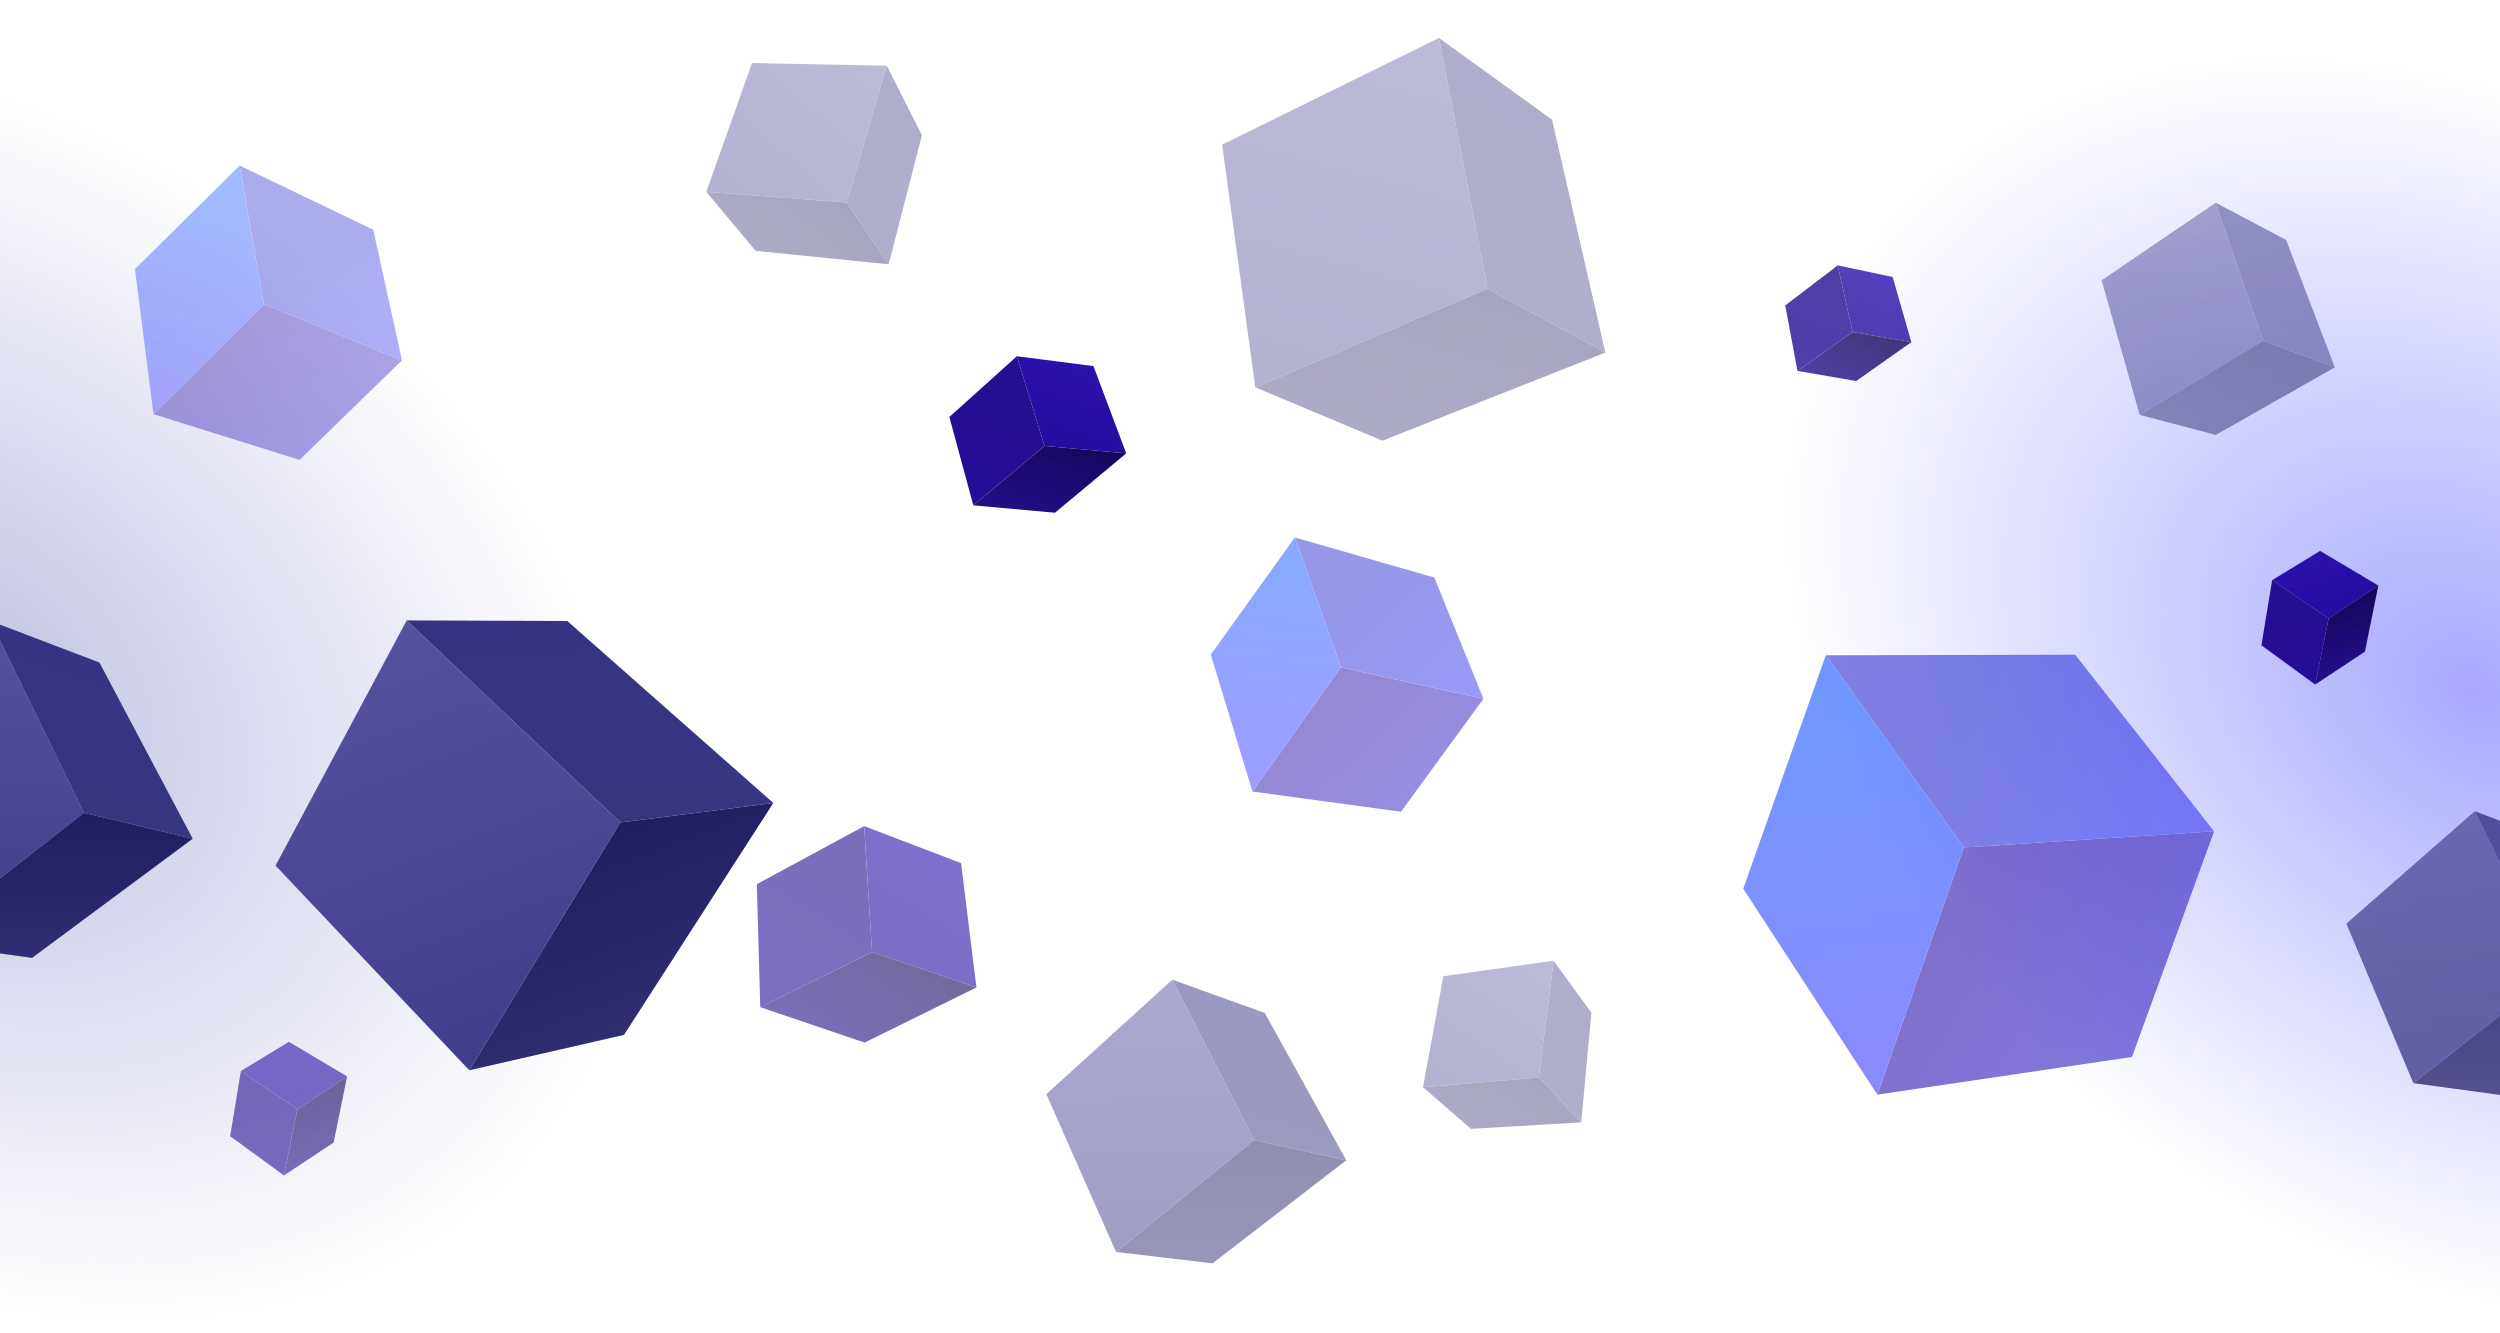 <svg width="1920" height="1024" viewBox="0 0 1920 1024" fill="none" xmlns="http://www.w3.org/2000/svg">
<g clip-path="url(#clip0_1_1186)">
<ellipse cx="1900.38" cy="529.756" rx="572.905" ry="428.497" transform="rotate(35.825 1900.38 529.756)" fill="url(#paint0_radial_1_1186)" fill-opacity="0.4"/>
<ellipse cx="-42.68" cy="529.756" rx="572.905" ry="428.497" transform="rotate(35.825 -42.68 529.756)" fill="url(#paint1_radial_1_1186)" fill-opacity="0.4"/>
<g opacity="0.4" filter="url(#filter0_f_1_1186)">
<path d="M1108.51 749.721L1193.2 737.81L1181.77 827.514L1092.84 834.975L1108.51 749.721Z" fill="url(#paint2_linear_1_1186)"/>
<path d="M1222.19 777.795L1193.2 737.81L1181.77 827.514L1214.37 861.982L1222.19 777.795Z" fill="url(#paint3_linear_1_1186)"/>
<path d="M1129.68 866.969L1092.84 834.975L1181.77 827.514L1214.37 861.982L1129.68 866.969Z" fill="url(#paint4_linear_1_1186)"/>
</g>
<g opacity="0.6" filter="url(#filter1_f_1_1186)">
<path d="M749.894 758.357L669.748 731.158L663.659 634.457L738.131 662.885L749.894 758.357Z" fill="url(#paint5_linear_1_1186)"/>
<path d="M749.894 758.357L669.747 731.157L583.87 773.516L664.017 800.715L749.894 758.357Z" fill="url(#paint6_linear_1_1186)"/>
<path d="M663.659 634.457L669.748 731.158L583.871 773.516L581.234 679.038L663.659 634.457Z" fill="url(#paint7_linear_1_1186)"/>
</g>
<g filter="url(#filter2_f_1_1186)">
<path d="M864.937 348.173L802.222 342.482L780.949 273.6L839.774 281.17L864.937 348.173Z" fill="url(#paint8_linear_1_1186)"/>
<path d="M864.937 348.173L802.222 342.482L747.497 388.101L810.212 393.792L864.937 348.173Z" fill="url(#paint9_linear_1_1186)"/>
<path d="M780.949 273.6L802.222 342.482L747.497 388.101L729.108 320.225L780.949 273.6Z" fill="url(#paint10_linear_1_1186)"/>
</g>
<g filter="url(#filter3_f_1_1186)">
<path d="M1826.58 449.7L1788.39 474.979L1745 445.548L1781.83 423.105L1826.58 449.7Z" fill="url(#paint11_linear_1_1186)"/>
<path d="M1826.58 449.7L1788.39 474.979L1778.06 525.752L1816.25 500.473L1826.58 449.7Z" fill="url(#paint12_linear_1_1186)"/>
<path d="M1745 445.548L1788.39 474.979L1778.06 525.751L1736.77 495.581L1745 445.548Z" fill="url(#paint13_linear_1_1186)"/>
</g>
<g opacity="0.6" filter="url(#filter4_f_1_1186)">
<path d="M266.576 826.7L228.388 851.979L185 822.548L221.834 800.105L266.576 826.7Z" fill="url(#paint14_linear_1_1186)"/>
<path d="M266.576 826.7L228.388 851.979L218.061 902.752L256.248 877.473L266.576 826.7Z" fill="url(#paint15_linear_1_1186)"/>
<path d="M185 822.548L228.389 851.979L218.061 902.751L176.767 872.581L185 822.548Z" fill="url(#paint16_linear_1_1186)"/>
</g>
<g opacity="0.8" filter="url(#filter5_f_1_1186)">
<path d="M1467.91 262.762L1422.78 254.98L1411.37 203.807L1453.57 212.724L1467.91 262.762Z" fill="url(#paint17_linear_1_1186)"/>
<path d="M1467.91 262.762L1422.78 254.979L1380.45 284.858L1425.58 292.64L1467.91 262.762Z" fill="url(#paint18_linear_1_1186)"/>
<path d="M1411.37 203.807L1422.78 254.979L1380.45 284.858L1371.07 234.582L1411.37 203.807Z" fill="url(#paint19_linear_1_1186)"/>
</g>
<g opacity="0.4" filter="url(#filter6_f_1_1186)">
<path d="M230.064 353.209L117.843 318.056L202.586 233.602L308.708 276.738L230.064 353.209Z" fill="url(#paint20_linear_1_1186)"/>
<path d="M286.685 176.471L184.033 127.136L202.585 233.602L308.708 276.738L286.685 176.471Z" fill="url(#paint21_linear_1_1186)"/>
<path d="M103.654 206.706L184.033 127.136L202.586 233.602L117.843 318.056L103.654 206.706Z" fill="url(#paint22_linear_1_1186)"/>
</g>
<g opacity="0.6" filter="url(#filter7_f_1_1186)">
<path d="M1637.36 811.734L1441.78 840.678L1508.22 650.823L1700.42 638.428L1637.36 811.734Z" fill="url(#paint23_linear_1_1186)"/>
<path d="M1593.69 502.794L1402.21 503.266L1508.22 650.823L1700.41 638.428L1593.69 502.794Z" fill="url(#paint24_linear_1_1186)"/>
<path d="M1338.8 682.533L1402.21 503.266L1508.22 650.823L1441.78 840.677L1338.8 682.533Z" fill="url(#paint25_linear_1_1186)"/>
</g>
<g opacity="0.5" filter="url(#filter8_f_1_1186)">
<path d="M1075.95 623.419L961.868 607.908L1029.8 512.49L1139.3 536.707L1075.95 623.419Z" fill="url(#paint26_linear_1_1186)"/>
<path d="M1101.59 443.549L994.419 412.78L1029.8 512.49L1139.3 536.708L1101.59 443.549Z" fill="url(#paint27_linear_1_1186)"/>
<path d="M929.9 502.767L994.419 412.78L1029.8 512.49L961.868 607.908L929.9 502.767Z" fill="url(#paint28_linear_1_1186)"/>
</g>
<g opacity="0.4" filter="url(#filter9_f_1_1186)">
<path d="M938.59 111.103L1105.1 29.137L1142.35 221.808L964.074 297.477L938.59 111.103Z" fill="url(#paint29_linear_1_1186)"/>
<path d="M1191.97 91.914L1105.1 29.138L1142.35 221.808L1232.92 270.764L1191.97 91.914Z" fill="url(#paint30_linear_1_1186)"/>
<path d="M1061.72 338.454L964.075 297.477L1142.35 221.808L1232.92 270.764L1061.72 338.454Z" fill="url(#paint31_linear_1_1186)"/>
</g>
<g filter="url(#filter10_f_1_1186)">
<path d="M211.615 664.79L312.343 476.477L476.387 631.653L360.436 821.969L211.615 664.79Z" fill="url(#paint32_linear_1_1186)"/>
<path d="M435.67 476.919L312.343 476.478L476.388 631.653L593.909 616.689L435.67 476.919Z" fill="url(#paint33_linear_1_1186)"/>
<path d="M479.222 794.799L360.437 821.97L476.388 631.653L593.909 616.689L479.222 794.799Z" fill="url(#paint34_linear_1_1186)"/>
</g>
<g opacity="0.5" filter="url(#filter11_f_1_1186)">
<path d="M1614.04 215.286L1701.65 155.697L1738.04 261.656L1643.28 318.622L1614.04 215.286Z" fill="url(#paint35_linear_1_1186)"/>
<path d="M1755.76 184.274L1701.65 155.697L1738.04 261.656L1793.14 282.125L1755.76 184.274Z" fill="url(#paint36_linear_1_1186)"/>
<path d="M1701.74 334.017L1643.28 318.622L1738.04 261.656L1793.14 282.126L1701.74 334.017Z" fill="url(#paint37_linear_1_1186)"/>
</g>
<g filter="url(#filter12_f_1_1186)">
<path d="M-123.694 579.018L-7.196 477L64.433 624.237L-62.907 723.722L-123.694 579.018Z" fill="url(#paint38_linear_1_1186)"/>
<path d="M76.371 508.835L-7.196 477L64.433 624.237L148 644.134L76.371 508.835Z" fill="url(#paint39_linear_1_1186)"/>
<path d="M24.639 735.661L-62.907 723.722L64.433 624.238L148 644.135L24.639 735.661Z" fill="url(#paint40_linear_1_1186)"/>
</g>
<g opacity="0.8" filter="url(#filter13_f_1_1186)">
<path d="M1802 709.362L1900.62 623L1961.26 747.642L1853.46 831.859L1802 709.362Z" fill="url(#paint41_linear_1_1186)"/>
<path d="M1971.36 649.95L1900.62 623L1961.26 747.642L2032 764.485L1971.36 649.95Z" fill="url(#paint42_linear_1_1186)"/>
<path d="M1927.57 841.966L1853.46 831.86L1961.26 747.642L2032 764.486L1927.57 841.966Z" fill="url(#paint43_linear_1_1186)"/>
</g>
<g opacity="0.4" filter="url(#filter14_f_1_1186)">
<path d="M577.551 48.424L681.081 50.471L650.17 155.507L542.422 147.325L577.551 48.424Z" fill="url(#paint44_linear_1_1186)"/>
<path d="M708.047 103.844L681.082 50.471L650.17 155.507L682.513 202.98L708.047 103.844Z" fill="url(#paint45_linear_1_1186)"/>
<path d="M580.316 192.656L542.422 147.325L650.17 155.507L682.512 202.98L580.316 192.656Z" fill="url(#paint46_linear_1_1186)"/>
</g>
<g opacity="0.5" filter="url(#filter15_f_1_1186)">
<path d="M803.576 840.318L900.345 752.398L963.087 875.585L857.126 961.534L803.576 840.318Z" fill="url(#paint47_linear_1_1186)"/>
<path d="M971.382 777.981L900.345 752.398L963.087 875.585L1033.94 891.091L971.382 777.981Z" fill="url(#paint48_linear_1_1186)"/>
<path d="M931.215 970.26L857.126 961.534L963.086 875.585L1033.94 891.091L931.215 970.26Z" fill="url(#paint49_linear_1_1186)"/>
</g>
</g>
<defs>
<filter id="filter0_f_1_1186" x="1074.84" y="719.81" width="165.353" height="165.16" filterUnits="userSpaceOnUse" color-interpolation-filters="sRGB">
<feFlood flood-opacity="0" result="BackgroundImageFix"/>
<feBlend mode="normal" in="SourceGraphic" in2="BackgroundImageFix" result="shape"/>
<feGaussianBlur stdDeviation="9" result="effect1_foregroundBlur_1_1186"/>
</filter>
<filter id="filter1_f_1_1186" x="563.234" y="616.457" width="204.66" height="202.257" filterUnits="userSpaceOnUse" color-interpolation-filters="sRGB">
<feFlood flood-opacity="0" result="BackgroundImageFix"/>
<feBlend mode="normal" in="SourceGraphic" in2="BackgroundImageFix" result="shape"/>
<feGaussianBlur stdDeviation="9" result="effect1_foregroundBlur_1_1186"/>
</filter>
<filter id="filter2_f_1_1186" x="711.108" y="255.6" width="171.83" height="156.192" filterUnits="userSpaceOnUse" color-interpolation-filters="sRGB">
<feFlood flood-opacity="0" result="BackgroundImageFix"/>
<feBlend mode="normal" in="SourceGraphic" in2="BackgroundImageFix" result="shape"/>
<feGaussianBlur stdDeviation="9" result="effect1_foregroundBlur_1_1186"/>
</filter>
<filter id="filter3_f_1_1186" x="1718.77" y="405.104" width="125.809" height="138.647" filterUnits="userSpaceOnUse" color-interpolation-filters="sRGB">
<feFlood flood-opacity="0" result="BackgroundImageFix"/>
<feBlend mode="normal" in="SourceGraphic" in2="BackgroundImageFix" result="shape"/>
<feGaussianBlur stdDeviation="9" result="effect1_foregroundBlur_1_1186"/>
</filter>
<filter id="filter4_f_1_1186" x="148.768" y="772.104" width="145.809" height="158.647" filterUnits="userSpaceOnUse" color-interpolation-filters="sRGB">
<feFlood flood-opacity="0" result="BackgroundImageFix"/>
<feBlend mode="normal" in="SourceGraphic" in2="BackgroundImageFix" result="shape"/>
<feGaussianBlur stdDeviation="14" result="effect1_foregroundBlur_1_1186"/>
</filter>
<filter id="filter5_f_1_1186" x="1353.07" y="185.807" width="132.833" height="124.833" filterUnits="userSpaceOnUse" color-interpolation-filters="sRGB">
<feFlood flood-opacity="0" result="BackgroundImageFix"/>
<feBlend mode="normal" in="SourceGraphic" in2="BackgroundImageFix" result="shape"/>
<feGaussianBlur stdDeviation="9" result="effect1_foregroundBlur_1_1186"/>
</filter>
<filter id="filter6_f_1_1186" x="75.654" y="99.136" width="261.054" height="282.072" filterUnits="userSpaceOnUse" color-interpolation-filters="sRGB">
<feFlood flood-opacity="0" result="BackgroundImageFix"/>
<feBlend mode="normal" in="SourceGraphic" in2="BackgroundImageFix" result="shape"/>
<feGaussianBlur stdDeviation="14" result="effect1_foregroundBlur_1_1186"/>
</filter>
<filter id="filter7_f_1_1186" x="1320.8" y="484.794" width="397.615" height="373.884" filterUnits="userSpaceOnUse" color-interpolation-filters="sRGB">
<feFlood flood-opacity="0" result="BackgroundImageFix"/>
<feBlend mode="normal" in="SourceGraphic" in2="BackgroundImageFix" result="shape"/>
<feGaussianBlur stdDeviation="9" result="effect1_foregroundBlur_1_1186"/>
</filter>
<filter id="filter8_f_1_1186" x="911.9" y="394.78" width="245.4" height="246.639" filterUnits="userSpaceOnUse" color-interpolation-filters="sRGB">
<feFlood flood-opacity="0" result="BackgroundImageFix"/>
<feBlend mode="normal" in="SourceGraphic" in2="BackgroundImageFix" result="shape"/>
<feGaussianBlur stdDeviation="9" result="effect1_foregroundBlur_1_1186"/>
</filter>
<filter id="filter9_f_1_1186" x="908.59" y="-0.863" width="354.333" height="369.317" filterUnits="userSpaceOnUse" color-interpolation-filters="sRGB">
<feFlood flood-opacity="0" result="BackgroundImageFix"/>
<feBlend mode="normal" in="SourceGraphic" in2="BackgroundImageFix" result="shape"/>
<feGaussianBlur stdDeviation="15" result="effect1_foregroundBlur_1_1186"/>
</filter>
<filter id="filter10_f_1_1186" x="193.615" y="458.478" width="418.294" height="381.492" filterUnits="userSpaceOnUse" color-interpolation-filters="sRGB">
<feFlood flood-opacity="0" result="BackgroundImageFix"/>
<feBlend mode="normal" in="SourceGraphic" in2="BackgroundImageFix" result="shape"/>
<feGaussianBlur stdDeviation="9" result="effect1_foregroundBlur_1_1186"/>
</filter>
<filter id="filter11_f_1_1186" x="1596.04" y="137.697" width="215.102" height="214.32" filterUnits="userSpaceOnUse" color-interpolation-filters="sRGB">
<feFlood flood-opacity="0" result="BackgroundImageFix"/>
<feBlend mode="normal" in="SourceGraphic" in2="BackgroundImageFix" result="shape"/>
<feGaussianBlur stdDeviation="9" result="effect1_foregroundBlur_1_1186"/>
</filter>
<filter id="filter12_f_1_1186" x="-153.694" y="447" width="331.694" height="318.661" filterUnits="userSpaceOnUse" color-interpolation-filters="sRGB">
<feFlood flood-opacity="0" result="BackgroundImageFix"/>
<feBlend mode="normal" in="SourceGraphic" in2="BackgroundImageFix" result="shape"/>
<feGaussianBlur stdDeviation="15" result="effect1_foregroundBlur_1_1186"/>
</filter>
<filter id="filter13_f_1_1186" x="1772" y="593" width="290" height="278.966" filterUnits="userSpaceOnUse" color-interpolation-filters="sRGB">
<feFlood flood-opacity="0" result="BackgroundImageFix"/>
<feBlend mode="normal" in="SourceGraphic" in2="BackgroundImageFix" result="shape"/>
<feGaussianBlur stdDeviation="15" result="effect1_foregroundBlur_1_1186"/>
</filter>
<filter id="filter14_f_1_1186" x="512.422" y="18.424" width="225.625" height="214.555" filterUnits="userSpaceOnUse" color-interpolation-filters="sRGB">
<feFlood flood-opacity="0" result="BackgroundImageFix"/>
<feBlend mode="normal" in="SourceGraphic" in2="BackgroundImageFix" result="shape"/>
<feGaussianBlur stdDeviation="15" result="effect1_foregroundBlur_1_1186"/>
</filter>
<filter id="filter15_f_1_1186" x="773.576" y="722.397" width="290.363" height="277.862" filterUnits="userSpaceOnUse" color-interpolation-filters="sRGB">
<feFlood flood-opacity="0" result="BackgroundImageFix"/>
<feBlend mode="normal" in="SourceGraphic" in2="BackgroundImageFix" result="shape"/>
<feGaussianBlur stdDeviation="15" result="effect1_foregroundBlur_1_1186"/>
</filter>
<radialGradient id="paint0_radial_1_1186" cx="0" cy="0" r="1" gradientUnits="userSpaceOnUse" gradientTransform="translate(1900.38 529.756) rotate(90) scale(428.497 572.905)">
<stop stop-color="#2327FF"/>
<stop offset="1" stop-color="#2327FF" stop-opacity="0"/>
</radialGradient>
<radialGradient id="paint1_radial_1_1186" cx="0" cy="0" r="1" gradientUnits="userSpaceOnUse" gradientTransform="translate(-42.68 529.756) rotate(90) scale(428.497 572.905)">
<stop stop-color="#5B5DB7"/>
<stop offset="1" stop-color="#5B5DB7" stop-opacity="0"/>
</radialGradient>
<linearGradient id="paint2_linear_1_1186" x1="1182.17" y1="730.589" x2="1107.55" y2="844.603" gradientUnits="userSpaceOnUse">
<stop stop-color="#56529F"/>
<stop offset="1" stop-color="#413D8C"/>
</linearGradient>
<linearGradient id="paint3_linear_1_1186" x1="1232.55" y1="778.011" x2="1174.13" y2="825.14" gradientUnits="userSpaceOnUse">
<stop stop-color="#363384"/>
<stop offset="1" stop-color="#383580"/>
</linearGradient>
<linearGradient id="paint4_linear_1_1186" x1="1171.66" y1="820.894" x2="1137.96" y2="872.385" gradientUnits="userSpaceOnUse">
<stop stop-color="#201D62"/>
<stop offset="1" stop-color="#312D72"/>
</linearGradient>
<linearGradient id="paint5_linear_1_1186" x1="731.228" y1="658.439" x2="680.103" y2="737.826" gradientUnits="userSpaceOnUse">
<stop stop-color="#2C10AC"/>
<stop offset="1" stop-color="#250B9E"/>
</linearGradient>
<linearGradient id="paint6_linear_1_1186" x1="694.668" y1="722.791" x2="639.096" y2="809.081" gradientUnits="userSpaceOnUse">
<stop stop-color="#16065B"/>
<stop offset="1" stop-color="#240E8B"/>
</linearGradient>
<linearGradient id="paint7_linear_1_1186" x1="668.837" y1="637.792" x2="582.145" y2="772.405" gradientUnits="userSpaceOnUse">
<stop stop-color="#250E8E"/>
<stop offset="1" stop-color="#260D97"/>
</linearGradient>
<linearGradient id="paint8_linear_1_1186" x1="834.005" y1="279.159" x2="810.875" y2="345.499" gradientUnits="userSpaceOnUse">
<stop stop-color="#2C10AC"/>
<stop offset="1" stop-color="#250B9E"/>
</linearGradient>
<linearGradient id="paint9_linear_1_1186" x1="818.788" y1="332.083" x2="793.646" y2="404.191" gradientUnits="userSpaceOnUse">
<stop stop-color="#16065B"/>
<stop offset="1" stop-color="#240E8B"/>
</linearGradient>
<linearGradient id="paint10_linear_1_1186" x1="785.275" y1="275.108" x2="746.054" y2="387.598" gradientUnits="userSpaceOnUse">
<stop stop-color="#250E8E"/>
<stop offset="1" stop-color="#260D97"/>
</linearGradient>
<linearGradient id="paint11_linear_1_1186" x1="1777.64" y1="424.585" x2="1794.67" y2="472.758" gradientUnits="userSpaceOnUse">
<stop stop-color="#2C10AC"/>
<stop offset="1" stop-color="#250B9E"/>
</linearGradient>
<linearGradient id="paint12_linear_1_1186" x1="1793.06" y1="461.545" x2="1811.57" y2="513.907" gradientUnits="userSpaceOnUse">
<stop stop-color="#16065B"/>
<stop offset="1" stop-color="#240E8B"/>
</linearGradient>
<linearGradient id="paint13_linear_1_1186" x1="1748.14" y1="444.438" x2="1777.01" y2="526.122" gradientUnits="userSpaceOnUse">
<stop stop-color="#250E8E"/>
<stop offset="1" stop-color="#260D97"/>
</linearGradient>
<linearGradient id="paint14_linear_1_1186" x1="217.645" y1="801.585" x2="234.672" y2="849.758" gradientUnits="userSpaceOnUse">
<stop stop-color="#2C10AC"/>
<stop offset="1" stop-color="#250B9E"/>
</linearGradient>
<linearGradient id="paint15_linear_1_1186" x1="233.065" y1="838.545" x2="251.572" y2="890.907" gradientUnits="userSpaceOnUse">
<stop stop-color="#16065B"/>
<stop offset="1" stop-color="#240E8B"/>
</linearGradient>
<linearGradient id="paint16_linear_1_1186" x1="188.142" y1="821.438" x2="217.014" y2="903.122" gradientUnits="userSpaceOnUse">
<stop stop-color="#250E8E"/>
<stop offset="1" stop-color="#260D97"/>
</linearGradient>
<linearGradient id="paint17_linear_1_1186" x1="1449.51" y1="210.93" x2="1428.87" y2="257.671" gradientUnits="userSpaceOnUse">
<stop stop-color="#2C10AC"/>
<stop offset="1" stop-color="#250B9E"/>
</linearGradient>
<linearGradient id="paint18_linear_1_1186" x1="1435.39" y1="248.407" x2="1412.96" y2="299.212" gradientUnits="userSpaceOnUse">
<stop stop-color="#16065B"/>
<stop offset="1" stop-color="#240E8B"/>
</linearGradient>
<linearGradient id="paint19_linear_1_1186" x1="1414.42" y1="205.153" x2="1379.43" y2="284.409" gradientUnits="userSpaceOnUse">
<stop stop-color="#250E8E"/>
<stop offset="1" stop-color="#260D97"/>
</linearGradient>
<linearGradient id="paint20_linear_1_1186" x1="180.247" y1="248.777" x2="244.519" y2="343.389" gradientUnits="userSpaceOnUse">
<stop stop-color="#2C10AA"/>
<stop offset="1" stop-color="#2D1CC4"/>
</linearGradient>
<linearGradient id="paint21_linear_1_1186" x1="189.289" y1="123.565" x2="298.195" y2="283.88" gradientUnits="userSpaceOnUse">
<stop offset="0.325" stop-color="#2C2FD2"/>
<stop offset="1" stop-color="#3336F1"/>
</linearGradient>
<linearGradient id="paint22_linear_1_1186" x1="173.521" y1="134.277" x2="125.677" y2="306.973" gradientUnits="userSpaceOnUse">
<stop stop-color="#1154FF"/>
<stop offset="1" stop-color="#393DFF"/>
</linearGradient>
<linearGradient id="paint23_linear_1_1186" x1="1485.52" y1="690.144" x2="1652.05" y2="786.292" gradientUnits="userSpaceOnUse">
<stop stop-color="#2C10AA"/>
<stop offset="1" stop-color="#2D1CC4"/>
</linearGradient>
<linearGradient id="paint24_linear_1_1186" x1="1407.55" y1="494.015" x2="1689.73" y2="656.932" gradientUnits="userSpaceOnUse">
<stop offset="0.325" stop-color="#2C2FD2"/>
<stop offset="1" stop-color="#3336F1"/>
</linearGradient>
<linearGradient id="paint25_linear_1_1186" x1="1391.53" y1="521.77" x2="1445.53" y2="818.168" gradientUnits="userSpaceOnUse">
<stop stop-color="#1154FF"/>
<stop offset="1" stop-color="#393DFF"/>
</linearGradient>
<linearGradient id="paint26_linear_1_1186" x1="1010.73" y1="530.803" x2="1088.29" y2="611.569" gradientUnits="userSpaceOnUse">
<stop stop-color="#2C10AA"/>
<stop offset="1" stop-color="#2D1CC4"/>
</linearGradient>
<linearGradient id="paint27_linear_1_1186" x1="998.906" y1="408.471" x2="1130.33" y2="545.325" gradientUnits="userSpaceOnUse">
<stop offset="0.325" stop-color="#2C2FD2"/>
<stop offset="1" stop-color="#3336F1"/>
</linearGradient>
<linearGradient id="paint28_linear_1_1186" x1="985.445" y1="421.397" x2="967.61" y2="595.925" gradientUnits="userSpaceOnUse">
<stop stop-color="#1154FF"/>
<stop offset="1" stop-color="#393DFF"/>
</linearGradient>
<linearGradient id="paint29_linear_1_1186" x1="1077.46" y1="21.731" x2="1000.93" y2="307.352" gradientUnits="userSpaceOnUse">
<stop stop-color="#56529F"/>
<stop offset="1" stop-color="#413D8C"/>
</linearGradient>
<linearGradient id="paint30_linear_1_1186" x1="1213.48" y1="85.335" x2="1124.99" y2="222.094" gradientUnits="userSpaceOnUse">
<stop stop-color="#363384"/>
<stop offset="1" stop-color="#383580"/>
</linearGradient>
<linearGradient id="paint31_linear_1_1186" x1="1117.01" y1="215.019" x2="1082.45" y2="344.009" gradientUnits="userSpaceOnUse">
<stop stop-color="#201D62"/>
<stop offset="1" stop-color="#312D72"/>
</linearGradient>
<linearGradient id="paint32_linear_1_1186" x1="281.53" y1="488.09" x2="401.52" y2="806.487" gradientUnits="userSpaceOnUse">
<stop stop-color="#56529F"/>
<stop offset="1" stop-color="#413D8C"/>
</linearGradient>
<linearGradient id="paint33_linear_1_1186" x1="451.374" y1="456.34" x2="460.349" y2="643.562" gradientUnits="userSpaceOnUse">
<stop stop-color="#363384"/>
<stop offset="1" stop-color="#383580"/>
</linearGradient>
<linearGradient id="paint34_linear_1_1186" x1="448.143" y1="642.298" x2="502.332" y2="786.09" gradientUnits="userSpaceOnUse">
<stop stop-color="#201D62"/>
<stop offset="1" stop-color="#312D72"/>
</linearGradient>
<linearGradient id="paint35_linear_1_1186" x1="1685.44" y1="153.71" x2="1664.9" y2="321.272" gradientUnits="userSpaceOnUse">
<stop stop-color="#56529F"/>
<stop offset="1" stop-color="#413D8C"/>
</linearGradient>
<linearGradient id="paint36_linear_1_1186" x1="1767.39" y1="178.843" x2="1728.25" y2="263.199" gradientUnits="userSpaceOnUse">
<stop stop-color="#363384"/>
<stop offset="1" stop-color="#383580"/>
</linearGradient>
<linearGradient id="paint37_linear_1_1186" x1="1723.18" y1="259.835" x2="1713.9" y2="335.508" gradientUnits="userSpaceOnUse">
<stop stop-color="#201D62"/>
<stop offset="1" stop-color="#312D72"/>
</linearGradient>
<linearGradient id="paint38_linear_1_1186" x1="-31.072" y1="477" x2="-31.072" y2="723.722" gradientUnits="userSpaceOnUse">
<stop stop-color="#56529F"/>
<stop offset="1" stop-color="#413D8C"/>
</linearGradient>
<linearGradient id="paint39_linear_1_1186" x1="92.289" y1="498.887" x2="50.505" y2="628.217" gradientUnits="userSpaceOnUse">
<stop stop-color="#363384"/>
<stop offset="1" stop-color="#383580"/>
</linearGradient>
<linearGradient id="paint40_linear_1_1186" x1="42.547" y1="624.238" x2="42.547" y2="735.661" gradientUnits="userSpaceOnUse">
<stop stop-color="#201D62"/>
<stop offset="1" stop-color="#312D72"/>
</linearGradient>
<linearGradient id="paint41_linear_1_1186" x1="1880.41" y1="623" x2="1880.41" y2="831.86" gradientUnits="userSpaceOnUse">
<stop stop-color="#56529F"/>
<stop offset="1" stop-color="#413D8C"/>
</linearGradient>
<linearGradient id="paint42_linear_1_1186" x1="1984.84" y1="641.528" x2="1949.47" y2="751.011" gradientUnits="userSpaceOnUse">
<stop stop-color="#363384"/>
<stop offset="1" stop-color="#383580"/>
</linearGradient>
<linearGradient id="paint43_linear_1_1186" x1="1942.73" y1="747.642" x2="1942.73" y2="841.966" gradientUnits="userSpaceOnUse">
<stop stop-color="#201D62"/>
<stop offset="1" stop-color="#312D72"/>
</linearGradient>
<linearGradient id="paint44_linear_1_1186" x1="669.28" y1="39.717" x2="558.157" y2="161.663" gradientUnits="userSpaceOnUse">
<stop stop-color="#56529F"/>
<stop offset="1" stop-color="#413D8C"/>
</linearGradient>
<linearGradient id="paint45_linear_1_1186" x1="720.396" y1="106.096" x2="641.494" y2="151.2" gradientUnits="userSpaceOnUse">
<stop stop-color="#363384"/>
<stop offset="1" stop-color="#383580"/>
</linearGradient>
<linearGradient id="paint46_linear_1_1186" x1="639.352" y1="145.649" x2="589.167" y2="200.722" gradientUnits="userSpaceOnUse">
<stop stop-color="#201D62"/>
<stop offset="1" stop-color="#312D72"/>
</linearGradient>
<linearGradient id="paint47_linear_1_1186" x1="880.189" y1="752.767" x2="884" y2="961.042" gradientUnits="userSpaceOnUse">
<stop stop-color="#56529F"/>
<stop offset="1" stop-color="#413D8C"/>
</linearGradient>
<linearGradient id="paint48_linear_1_1186" x1="984.665" y1="769.337" x2="951.391" y2="879.159" gradientUnits="userSpaceOnUse">
<stop stop-color="#363384"/>
<stop offset="1" stop-color="#383580"/>
</linearGradient>
<linearGradient id="paint49_linear_1_1186" x1="944.61" y1="875.923" x2="946.331" y2="969.983" gradientUnits="userSpaceOnUse">
<stop stop-color="#201D62"/>
<stop offset="1" stop-color="#312D72"/>
</linearGradient>
<clipPath id="clip0_1_1186">
<rect width="1920" height="1024" fill="white"/>
</clipPath>
</defs>
</svg>
